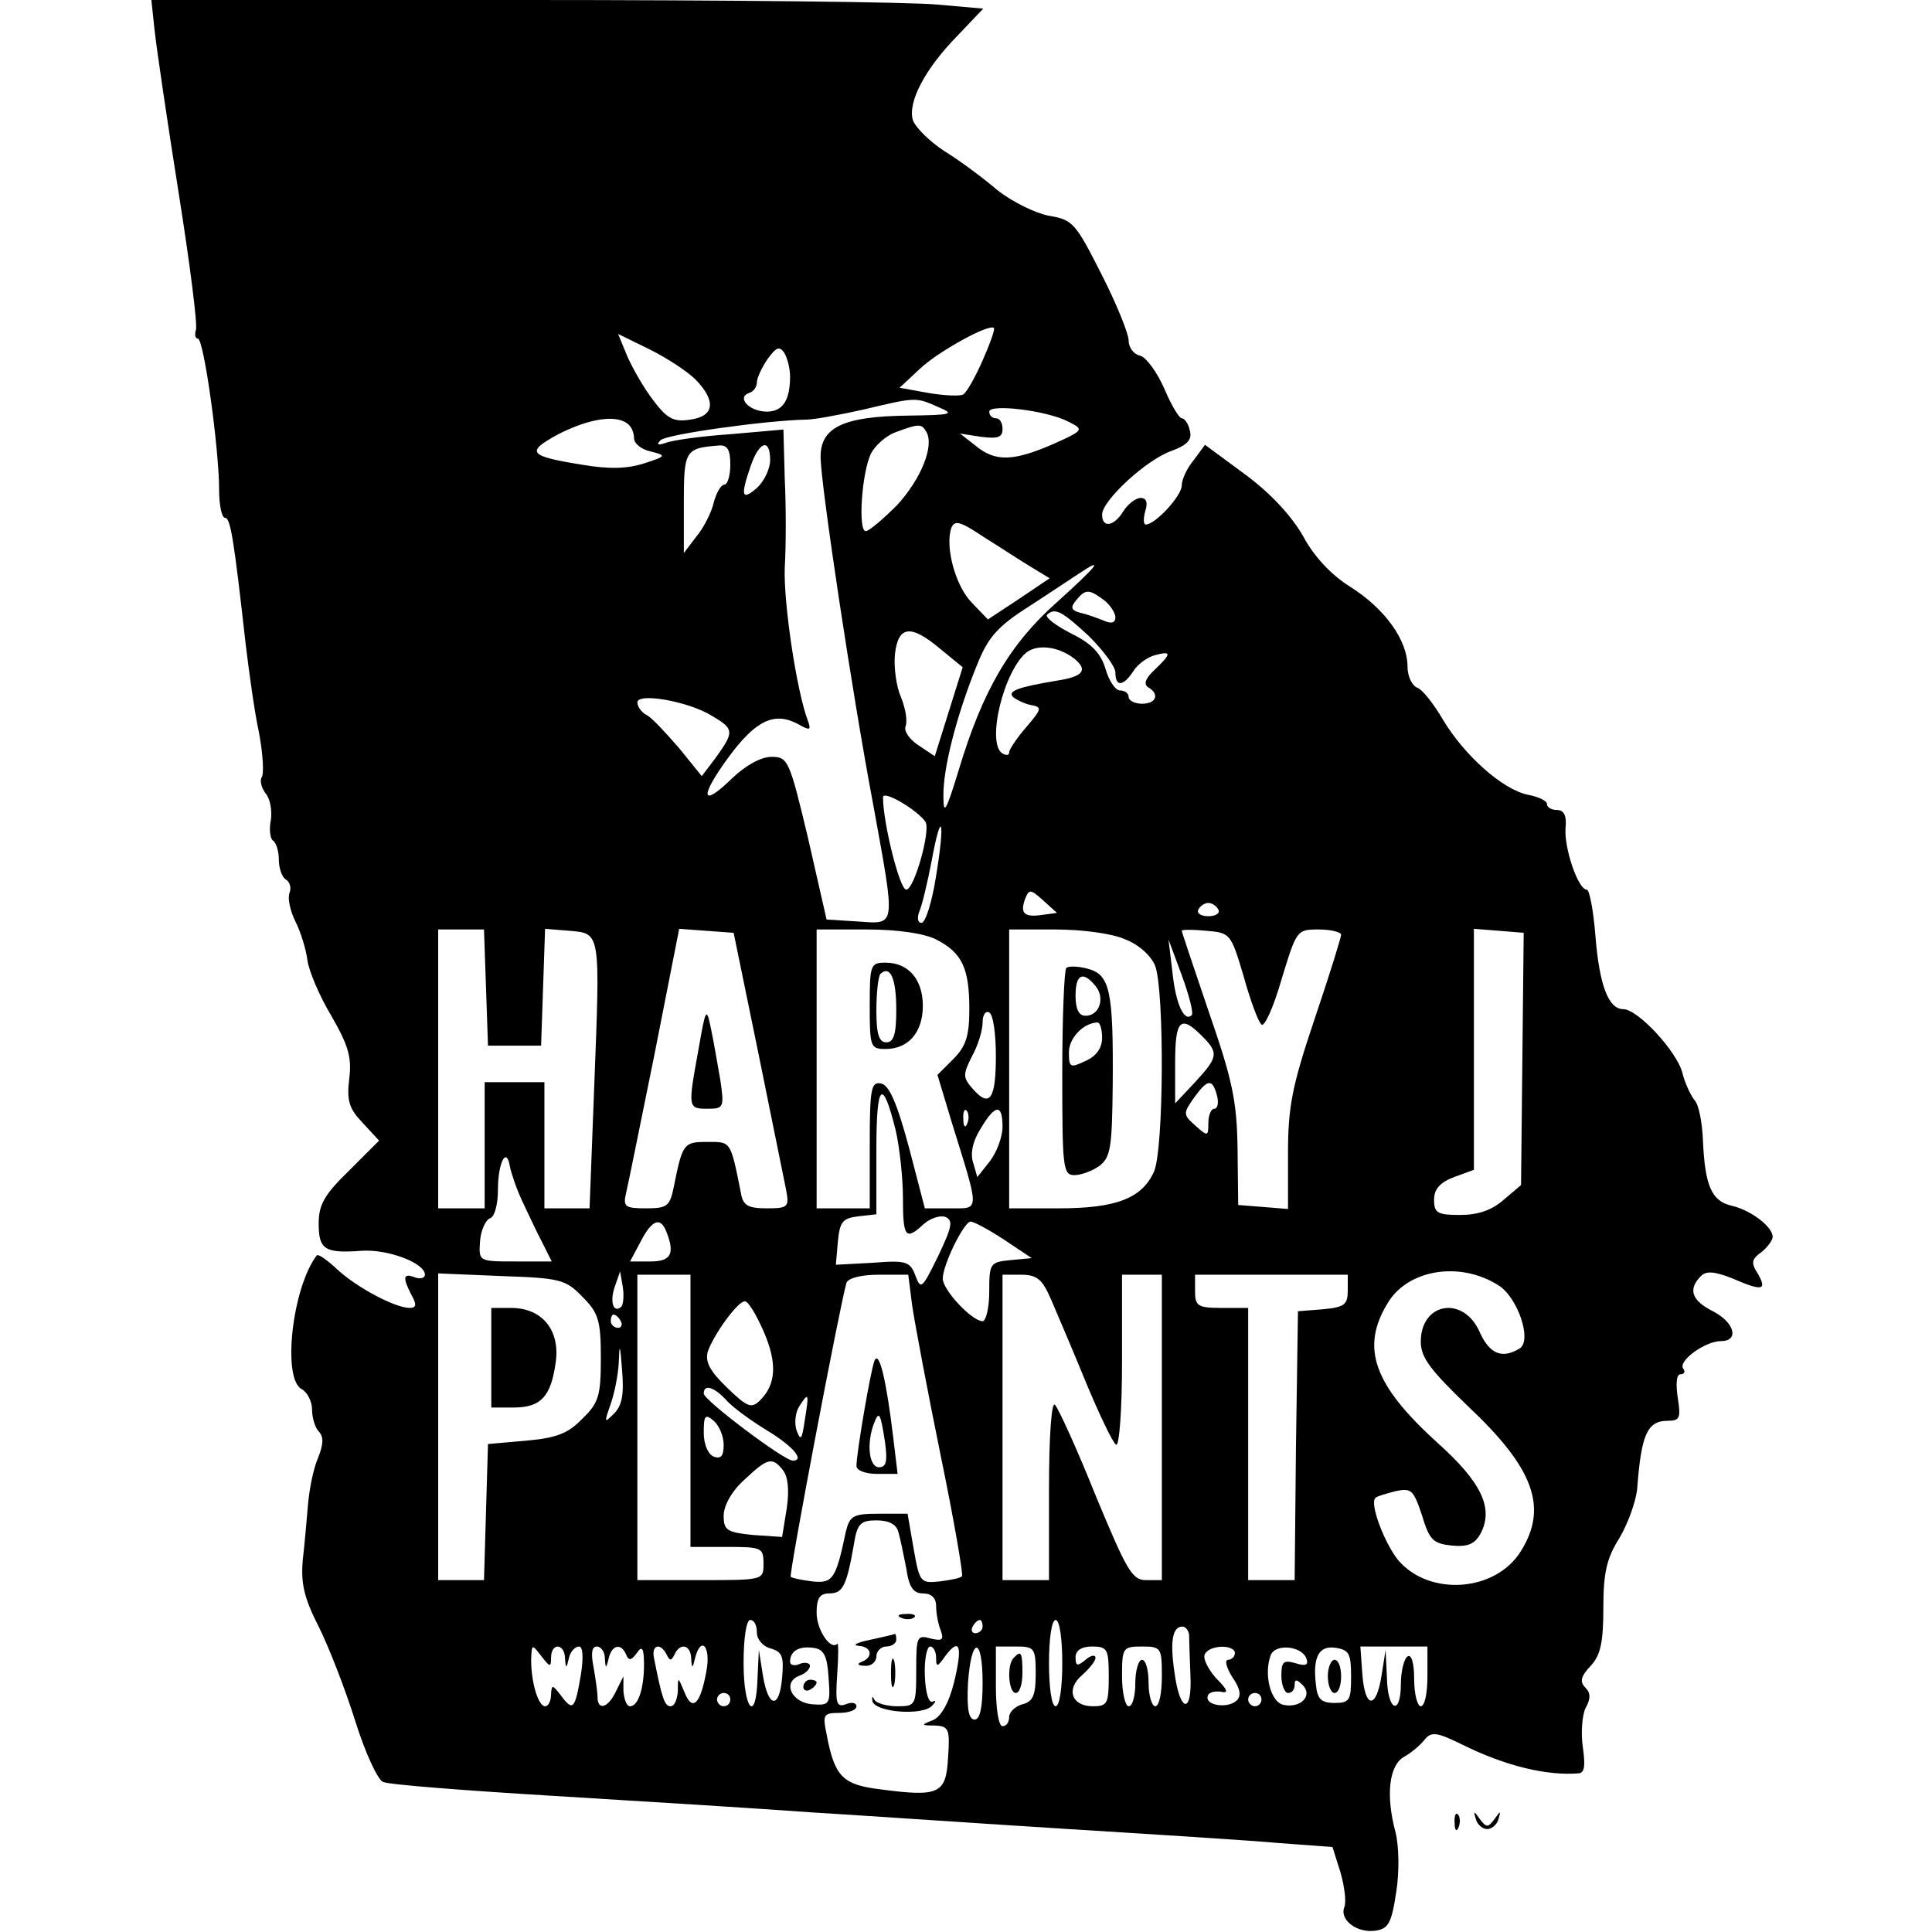 <?xml version="1.0" standalone="no"?>
<!DOCTYPE svg PUBLIC "-//W3C//DTD SVG 20010904//EN"
 "http://www.w3.org/TR/2001/REC-SVG-20010904/DTD/svg10.dtd">
<svg version="1.0" xmlns="http://www.w3.org/2000/svg"
 width="291pt" height="291pt" viewBox="0 0 291 291"
 preserveAspectRatio="xMidYMid meet">
<g transform="translate(0,291) scale(0.1,-0.1)"
fill="#000000" stroke="none">
<path d="M233 2863 c3 -27 19 -136 36 -243 17 -107 29 -201 26 -207 -2 -7 -1
-13 3 -13 9 0 32 -166 32 -227 0 -24 4 -43 9 -43 8 0 13 -29 31 -190 5 -41 13
-101 20 -133 6 -32 8 -63 4 -68 -3 -5 0 -16 6 -24 7 -8 10 -26 8 -40 -3 -14
-1 -28 3 -31 5 -3 9 -16 9 -29 0 -13 5 -27 11 -30 6 -4 8 -13 5 -20 -3 -8 1
-27 9 -43 8 -16 16 -42 18 -58 2 -16 18 -54 36 -84 26 -45 31 -63 27 -95 -4
-33 0 -45 20 -66 l25 -27 -45 -45 c-37 -36 -46 -51 -46 -80 0 -39 9 -45 64
-41 39 3 96 -18 96 -36 0 -5 -7 -7 -15 -4 -18 7 -19 0 -5 -27 8 -14 7 -19 -3
-19 -22 0 -80 31 -109 58 -15 14 -29 24 -31 21 -37 -49 -52 -185 -23 -201 9
-5 16 -19 16 -31 0 -13 5 -28 10 -33 8 -8 7 -20 -1 -40 -7 -16 -13 -47 -15
-69 -2 -22 -5 -60 -8 -85 -3 -35 2 -57 24 -100 15 -30 40 -94 55 -142 15 -48
34 -89 42 -92 8 -4 124 -13 257 -21 132 -8 309 -19 391 -25 83 -5 256 -17 385
-25 129 -8 272 -17 316 -21 l81 -6 12 -38 c6 -21 9 -44 6 -52 -8 -20 19 -40
47 -36 19 3 24 11 31 58 5 31 4 70 -1 90 -15 56 -10 101 13 114 11 6 25 18 31
26 10 12 18 11 55 -7 66 -33 129 -48 177 -44 9 1 10 12 6 40 -3 21 -1 47 4 58
8 14 8 23 0 31 -9 9 -7 17 8 33 15 16 19 36 19 88 0 52 5 74 24 104 13 22 25
55 27 75 6 81 15 102 46 102 18 0 20 4 15 35 -3 20 -2 35 4 35 6 0 8 4 4 9 -7
12 34 41 57 41 28 0 21 28 -12 45 -32 16 -38 33 -18 53 8 8 20 7 46 -3 46 -20
54 -19 40 6 -11 17 -10 22 5 33 9 7 17 18 17 23 0 15 -32 40 -62 47 -30 7 -40
30 -43 98 -1 26 -6 53 -12 60 -6 7 -15 26 -19 42 -8 32 -67 96 -89 96 -22 0
-36 35 -42 111 -3 38 -9 69 -13 69 -13 0 -34 62 -32 92 2 19 -2 28 -13 28 -8
0 -15 4 -15 9 0 5 -13 11 -29 14 -38 8 -95 59 -127 112 -14 24 -31 46 -39 49
-8 3 -15 17 -15 32 0 40 -34 87 -86 120 -29 18 -55 46 -71 76 -17 30 -48 64
-87 93 l-61 45 -17 -23 c-10 -12 -18 -29 -18 -38 0 -16 -40 -59 -54 -59 -4 0
-4 9 -1 20 4 13 2 20 -7 20 -7 0 -19 -9 -26 -20 -14 -23 -32 -26 -32 -5 0 21
67 83 105 96 24 9 31 17 27 31 -2 10 -8 18 -12 18 -4 0 -16 20 -26 44 -11 25
-27 47 -36 50 -10 2 -18 12 -18 23 0 10 -18 55 -41 100 -39 77 -43 82 -79 88
-21 4 -55 21 -77 38 -21 18 -57 45 -80 59 -23 15 -44 36 -48 47 -8 27 18 77
67 127 l39 41 -68 6 c-37 4 -319 7 -626 7 l-559 0 5 -47z m1247 -496 c-11 -25
-24 -48 -29 -51 -4 -3 -28 -2 -52 2 l-44 8 30 28 c27 26 105 69 112 62 2 -2
-6 -24 -17 -49z m-432 -29 c31 -32 28 -55 -8 -60 -25 -4 -35 1 -56 29 -14 18
-31 48 -39 66 l-14 34 47 -23 c26 -13 57 -33 70 -46z m142 5 c0 -36 -11 -53
-35 -53 -26 0 -46 21 -27 28 7 2 12 9 12 16 0 6 7 22 16 35 13 18 18 20 25 10
5 -8 9 -24 9 -36z m223 -46 c26 -11 21 -12 -45 -13 -99 -1 -133 -18 -132 -64
1 -44 47 -352 80 -526 33 -182 34 -176 -23 -172 l-48 3 -28 123 c-28 117 -30
122 -55 122 -16 0 -39 -13 -59 -32 -47 -46 -50 -29 -6 31 41 56 69 69 104 51
19 -11 21 -10 16 4 -17 44 -37 178 -35 231 2 33 2 93 0 134 l-2 74 -80 -7
c-44 -3 -87 -9 -97 -13 -12 -4 -15 -3 -8 4 9 9 161 30 220 31 11 0 49 7 85 15
80 19 79 19 113 4z m196 -22 c24 -12 24 -13 -23 -34 -60 -26 -87 -27 -117 -2
l-23 18 32 -5 c25 -3 32 -1 32 12 0 9 -4 16 -10 16 -5 0 -10 4 -10 10 0 12 86
2 119 -15z m-664 -3 c6 -4 10 -14 10 -22 0 -8 11 -17 25 -20 24 -6 24 -7 -10
-18 -25 -8 -52 -9 -93 -2 -81 13 -86 19 -36 46 45 23 86 30 104 16z m450 -12
c13 -21 -8 -72 -44 -111 -21 -21 -42 -39 -47 -39 -12 0 -6 89 8 117 6 12 23
27 37 32 35 13 39 13 46 1z m-295 -50 c0 -16 -4 -30 -9 -30 -5 0 -12 -12 -16
-27 -3 -14 -15 -38 -26 -51 l-19 -25 0 76 c0 79 2 82 53 86 13 1 17 -7 17 -29z
m60 7 c0 -13 -9 -32 -20 -42 -23 -20 -25 -12 -9 34 13 37 29 41 29 8z m393
-161 l28 -17 -46 -31 -47 -31 -24 25 c-25 25 -41 85 -31 113 5 12 13 10 49
-14 24 -15 56 -36 71 -45z m39 -53 c-71 -63 -112 -133 -148 -253 -19 -62 -23
-69 -23 -40 -1 42 20 123 50 197 17 43 31 59 78 89 31 20 65 43 76 50 39 26
29 13 -33 -43z m71 3 c9 -7 17 -19 17 -26 0 -8 -6 -10 -17 -5 -10 4 -26 10
-36 12 -14 4 -15 8 -6 19 14 17 19 17 42 0z m-23 -54 c22 -22 40 -46 40 -55 0
-22 12 -21 27 2 6 10 21 21 32 24 26 7 26 3 0 -22 -13 -12 -17 -21 -10 -26 18
-10 13 -25 -9 -25 -11 0 -20 5 -20 10 0 6 -6 10 -13 10 -7 0 -17 15 -22 33 -7
23 -21 38 -52 53 -23 12 -39 24 -36 28 12 11 22 6 63 -32z m-223 -20 l33 -27
-21 -67 -21 -67 -24 16 c-14 9 -23 22 -20 29 3 8 0 27 -7 44 -7 16 -11 45 -9
65 5 43 24 45 69 7z m201 -14 c21 -17 14 -27 -25 -33 -60 -10 -76 -16 -67 -25
5 -4 17 -10 27 -12 17 -3 16 -6 -7 -33 -14 -16 -26 -34 -26 -38 0 -5 -4 -5
-10 -2 -25 15 2 126 37 153 17 12 48 8 71 -10z m-546 -86 c34 -20 34 -24 7
-62 l-22 -29 -34 42 c-20 23 -41 46 -49 50 -8 4 -14 13 -14 19 0 15 76 2 112
-20z m322 -160 c8 -13 -17 -102 -29 -102 -10 0 -35 101 -35 139 0 12 53 -20
64 -37z m16 -81 c-6 -39 -16 -71 -22 -71 -6 0 -7 8 -3 18 4 9 12 43 18 74 15
82 21 64 7 -21z m160 -59 c-27 -4 -34 2 -26 24 6 15 8 15 27 -2 l21 -19 -22
-3z m265 8 c3 -5 -3 -10 -15 -10 -12 0 -18 5 -15 10 3 6 10 10 15 10 5 0 12
-4 15 -10z m-1103 -117 l3 -88 40 0 40 0 3 88 3 88 37 -3 c47 -4 46 -1 37
-235 l-7 -183 -34 0 -34 0 0 95 0 95 -45 0 -45 0 0 -95 0 -95 -35 0 -35 0 0
210 0 210 35 0 34 0 3 -87z m410 -98 c20 -99 39 -192 42 -207 5 -26 3 -28 -29
-28 -28 0 -36 4 -39 23 -16 80 -15 77 -51 77 -35 0 -37 -2 -50 -67 -6 -30 -10
-33 -42 -33 -31 0 -35 2 -30 23 3 12 22 107 43 210 l37 188 41 -3 41 -3 37
-180z m268 170 c39 -20 50 -43 50 -105 0 -40 -5 -56 -24 -75 l-24 -24 22 -73
c42 -135 42 -128 -2 -128 l-39 0 -24 92 c-18 67 -30 94 -42 96 -15 3 -17 -8
-17 -92 l0 -96 -40 0 -40 0 0 210 0 210 75 0 c48 0 87 -6 105 -15z m285 0 c21
-8 39 -25 45 -40 14 -38 13 -278 -2 -310 -18 -40 -57 -55 -143 -55 l-75 0 0
210 0 210 70 0 c39 0 86 -6 105 -15z m178 -55 c10 -36 22 -69 27 -73 4 -5 18
25 30 67 23 75 23 76 56 76 19 0 34 -4 34 -8 0 -4 -18 -62 -40 -127 -34 -101
-40 -132 -40 -203 l0 -83 -37 3 -38 3 -1 85 c-1 72 -8 104 -43 205 -22 65 -41
121 -41 123 0 2 17 2 37 0 36 -3 37 -4 56 -68z m420 -125 l-2 -190 -26 -22
c-18 -16 -39 -23 -66 -23 -34 0 -39 3 -39 23 0 16 9 26 30 34 l30 11 0 182 0
181 38 -3 37 -3 -2 -190z m-498 66 c-11 -11 -24 16 -29 64 l-6 50 20 -54 c11
-30 18 -57 15 -60z m-295 -61 c0 -65 -9 -79 -34 -51 -16 18 -16 22 -2 50 9 16
16 39 16 51 0 12 5 18 10 15 6 -3 10 -33 10 -65z m310 30 c26 -26 25 -32 -10
-70 l-30 -32 0 61 c0 65 8 73 40 41z m23 -90 c3 -11 1 -20 -4 -20 -5 0 -9 -10
-9 -22 0 -20 -1 -20 -20 -3 -18 16 -18 18 -2 41 21 29 28 30 35 4z m-484 -52
c6 -26 11 -72 11 -102 0 -60 4 -65 31 -40 10 9 25 14 33 11 12 -5 10 -15 -11
-59 -24 -49 -26 -51 -34 -30 -8 22 -14 24 -64 20 l-56 -3 3 35 c3 30 7 35 31
38 l27 3 0 97 c0 101 9 110 29 30z m108 10 c-3 -8 -6 -5 -6 6 -1 11 2 17 5 13
3 -3 4 -12 1 -19z m53 -5 c0 -16 -9 -39 -19 -52 l-19 -24 -6 21 c-5 14 -1 33
11 52 22 37 33 38 33 3z m-723 -113 c9 -19 22 -47 30 -62 l14 -28 -55 0 c-55
0 -55 0 -53 30 1 16 8 32 15 35 7 2 12 21 12 43 0 41 13 66 18 35 2 -10 10
-34 19 -53z m217 -46 c13 -33 6 -44 -24 -44 l-31 0 16 30 c17 33 30 38 39 14z
m508 -11 l42 -28 -32 -3 c-31 -3 -32 -5 -32 -48 0 -24 -5 -44 -10 -44 -16 0
-60 47 -60 64 0 21 32 86 42 86 5 0 27 -12 50 -27z m745 -69 c29 -18 51 -83
32 -95 -26 -16 -45 -9 -60 24 -24 56 -89 46 -89 -14 0 -24 15 -43 71 -97 99
-93 121 -152 80 -218 -38 -62 -138 -69 -185 -14 -21 26 -44 87 -34 94 1 2 15
6 30 10 24 5 27 2 40 -37 11 -37 17 -42 45 -45 24 -2 34 2 43 18 20 38 2 77
-65 137 -96 87 -116 143 -75 210 30 51 109 64 167 27z m-1380 -17 c24 -24 28
-35 28 -92 0 -57 -3 -68 -28 -92 -21 -22 -39 -29 -85 -33 l-57 -5 -3 -102 -3
-103 -34 0 -35 0 0 231 0 231 95 -4 c88 -3 97 -5 122 -31z m59 -15 c-12 -11
-18 7 -10 30 l8 23 4 -23 c2 -13 1 -26 -2 -30z m104 -157 l0 -205 55 0 c52 0
55 -1 55 -25 0 -25 0 -25 -95 -25 l-95 0 0 230 0 230 40 0 40 0 0 -205z m334
158 c4 -27 23 -128 43 -226 20 -97 34 -179 32 -181 -2 -3 -18 -6 -34 -8 -29
-3 -30 -1 -39 50 l-9 52 -43 0 c-39 0 -44 -3 -50 -27 -15 -72 -20 -78 -50 -75
-16 2 -31 5 -33 7 -3 4 74 409 84 443 3 7 22 12 49 12 l44 0 6 -47z m209 10
c9 -21 33 -77 53 -126 20 -48 40 -90 45 -93 5 -3 9 54 9 125 l0 131 30 0 30 0
0 -230 0 -230 -24 0 c-21 0 -29 15 -76 128 -28 70 -56 131 -61 136 -5 6 -9
-45 -9 -127 l0 -137 -35 0 -35 0 0 230 0 230 28 0 c24 0 32 -7 45 -37z m447
13 c0 -21 -5 -25 -37 -28 l-38 -3 -3 -202 -2 -203 -35 0 -35 0 0 205 0 205
-40 0 c-36 0 -40 3 -40 25 l0 25 115 0 115 0 0 -24z m-880 -61 c21 -48 19 -80
-5 -104 -13 -13 -19 -11 -50 19 -26 25 -33 39 -29 54 9 26 45 76 56 76 5 0 17
-20 28 -45z m-215 15 c3 -5 1 -10 -4 -10 -6 0 -11 5 -11 10 0 6 2 10 4 10 3 0
8 -4 11 -10z m-10 -139 c-15 -15 -15 -14 -6 12 6 16 12 45 13 65 1 30 2 28 5
-12 3 -36 0 -53 -12 -65z m170 19 c10 -11 38 -31 61 -45 38 -23 57 -45 38 -45
-13 0 -134 91 -134 101 0 15 16 10 35 -11z m117 -30 c-4 -28 -6 -31 -12 -15
-4 11 -2 28 4 37 14 22 15 20 8 -22z m-122 -36 c0 -17 -4 -22 -15 -18 -9 4
-15 19 -15 36 0 26 2 29 15 18 8 -7 15 -23 15 -36z m89 -38 c8 -10 10 -30 6
-58 l-7 -43 -44 3 c-39 4 -44 7 -44 29 0 15 12 37 31 54 35 33 42 35 58 15z
m174 -93 c3 -10 8 -35 12 -55 4 -29 11 -38 25 -38 13 0 20 -7 20 -19 0 -11 3
-27 7 -37 5 -14 2 -16 -15 -12 -21 6 -22 3 -22 -48 0 -53 -1 -54 -29 -54 -16
0 -32 5 -34 10 -3 6 -4 5 -3 -2 3 -17 76 -23 90 -7 6 6 6 9 1 6 -6 -3 -11 13
-12 39 -1 24 3 44 8 44 5 0 9 -8 9 -17 0 -15 2 -14 14 3 22 29 26 14 13 -40
-8 -32 -20 -52 -32 -57 -18 -7 -18 -8 3 -8 21 -1 23 -5 20 -48 -3 -55 -13 -60
-103 -48 -56 7 -68 19 -80 83 -6 29 -5 32 19 32 14 0 26 4 26 10 0 5 -7 7 -16
3 -14 -5 -16 1 -13 45 2 28 2 49 0 46 -10 -10 -31 21 -31 47 0 22 5 29 19 29
20 0 26 10 37 73 5 32 10 37 34 37 19 0 30 -6 33 -17z m-213 -152 c0 -10 9
-21 21 -24 17 -5 20 -12 17 -44 -4 -48 -21 -46 -29 4 l-6 38 -2 -42 c-2 -70
-21 -49 -21 22 0 37 4 65 10 65 6 0 10 -8 10 -19z m340 9 c0 -5 -5 -10 -11
-10 -5 0 -7 5 -4 10 3 6 8 10 11 10 2 0 4 -4 4 -10z m120 -55 c0 -37 -4 -65
-10 -65 -6 0 -10 28 -10 65 0 37 4 65 10 65 6 0 10 -28 10 -65z m191 43 c0 -7
1 -34 2 -61 3 -60 -16 -57 -24 4 -7 47 -3 69 12 69 5 0 9 -6 10 -12z m-961
-35 c0 23 20 22 21 0 1 -17 2 -17 6 0 2 9 9 17 15 17 6 0 7 -16 3 -42 -9 -53
-12 -56 -30 -32 -13 17 -14 17 -15 2 0 -10 -4 -18 -9 -18 -10 0 -21 35 -21 70
1 24 1 24 15 6 13 -17 15 -18 15 -3z m81 0 c1 -17 2 -17 6 0 5 20 19 22 26 5
4 -10 8 -9 16 2 8 12 11 8 11 -17 0 -37 -9 -63 -21 -63 -5 0 -9 10 -10 23 l0
22 -11 -22 c-12 -26 -28 -30 -28 -9 0 7 -3 28 -6 45 -4 20 -3 31 5 31 6 0 12
-8 12 -17z m93 5 c5 -10 7 -10 12 0 8 18 24 15 25 -5 1 -17 2 -17 6 0 9 34 24
17 17 -20 -9 -50 -21 -62 -33 -32 -10 24 -10 24 -10 2 -1 -13 -5 -23 -11 -23
-9 0 -13 12 -25 73 -4 20 10 23 19 5z m244 -35 c3 -40 2 -42 -25 -40 -31 3
-45 33 -19 43 9 3 16 10 16 15 0 4 -7 6 -15 3 -8 -4 -15 -2 -15 3 0 16 13 24
35 21 16 -2 21 -12 23 -45z m232 -8 c0 -37 -4 -55 -12 -55 -9 0 -12 16 -10 55
5 71 22 71 22 0z m80 14 c0 -32 -4 -42 -20 -46 -11 -3 -20 -12 -20 -19 0 -8
-4 -14 -10 -14 -6 0 -10 27 -10 60 l0 60 30 0 c28 0 30 -2 30 -41z m110 -4 c0
-41 -2 -45 -24 -45 -32 0 -41 26 -16 47 11 10 20 21 20 26 0 5 -7 4 -15 -3
-12 -10 -15 -10 -15 4 0 10 9 16 25 16 23 0 25 -4 25 -45z m80 0 c0 -25 -4
-45 -10 -45 -5 0 -10 16 -10 35 0 19 -4 35 -10 35 -5 0 -10 -16 -10 -35 0 -19
-4 -35 -10 -35 -5 0 -10 20 -10 45 0 43 1 45 30 45 29 0 30 -2 30 -45z m110
35 c0 -5 -5 -10 -10 -10 -6 0 -3 -11 6 -26 12 -17 14 -28 7 -35 -13 -13 -48
-8 -44 6 1 6 10 8 19 7 13 -3 12 2 -7 21 -12 14 -20 30 -16 36 8 14 45 14 45
1z m108 -9 c3 -9 -2 -11 -17 -6 -18 5 -21 2 -21 -19 0 -14 5 -26 10 -26 6 0
10 5 10 12 0 9 3 9 12 0 16 -16 -3 -35 -28 -30 -20 3 -31 46 -20 75 7 18 48
14 54 -6z m67 -26 c0 -36 -2 -40 -25 -40 -20 0 -26 6 -28 28 -5 42 5 59 30 55
20 -3 23 -9 23 -43z m115 0 c0 -25 -4 -45 -10 -45 -5 0 -10 18 -10 41 0 24 -4
38 -10 34 -5 -3 -10 -22 -10 -41 0 -49 -20 -42 -21 9 l-2 42 -6 -38 c-8 -52
-25 -51 -29 1 l-3 42 50 0 51 0 0 -45z m-1050 -35 c0 -5 -4 -10 -10 -10 -5 0
-10 5 -10 10 0 6 5 10 10 10 6 0 10 -4 10 -10z m800 0 c0 -5 -4 -10 -10 -10
-5 0 -10 5 -10 10 0 6 5 10 10 10 6 0 10 -4 10 -10z"/>
<path d="M1052 1329 c-16 -88 -16 -89 14 -89 24 0 25 2 19 43 -4 23 -10 58
-14 77 -7 34 -8 32 -19 -31z"/>
<path d="M1310 1395 c0 -62 1 -65 24 -65 34 0 56 25 56 65 0 40 -22 65 -56 65
-23 0 -24 -3 -24 -65z m40 -6 c0 -37 -4 -49 -15 -49 -11 0 -15 12 -15 48 0 27
3 52 6 55 15 14 24 -7 24 -54z"/>
<path d="M1606 1452 c-3 -3 -6 -74 -6 -159 0 -141 1 -153 18 -153 10 0 27 6
38 14 17 13 19 28 20 123 1 141 -4 165 -38 174 -15 4 -29 4 -32 1z m44 -27
c15 -18 6 -45 -15 -45 -10 0 -15 10 -15 30 0 33 11 38 30 15z m10 -78 c0 -16
-9 -28 -25 -35 -23 -11 -25 -10 -25 13 0 21 21 44 43 45 4 0 7 -11 7 -23z"/>
<path d="M740 865 l0 -75 34 0 c41 0 56 17 63 68 7 49 -21 82 -67 82 l-30 0 0
-75z"/>
<path d="M1317 860 c-6 -16 -27 -139 -27 -158 0 -7 14 -12 31 -12 l31 0 -7 58
c-10 83 -21 130 -28 112z m16 -122 c4 -29 2 -38 -9 -38 -15 0 -19 35 -8 65 8
21 10 18 17 -27z"/>
<path d="M1358 473 c7 -3 16 -2 19 1 4 3 -2 6 -13 5 -11 0 -14 -3 -6 -6z"/>
<path d="M1310 440 c-19 -4 -27 -8 -17 -9 20 -1 23 -17 5 -24 -8 -3 -6 -6 5
-6 9 -1 17 6 17 14 0 8 7 15 15 15 8 0 15 5 15 10 0 6 -1 9 -2 9 -2 -1 -19 -5
-38 -9z"/>
<path d="M1342 390 c0 -19 2 -27 5 -17 2 9 2 25 0 35 -3 9 -5 1 -5 -18z"/>
<path d="M1210 369 c0 -5 5 -7 10 -4 6 3 10 8 10 11 0 2 -4 4 -10 4 -5 0 -10
-5 -10 -11z"/>
<path d="M1527 413 c-11 -10 -8 -53 3 -53 6 0 10 14 10 30 0 31 -2 35 -13 23z"/>
<path d="M2000 385 c0 -14 5 -25 10 -25 6 0 10 11 10 25 0 14 -4 25 -10 25 -5
0 -10 -11 -10 -25z"/>
<path d="M2191 164 c0 -11 3 -14 6 -6 3 7 2 16 -1 19 -3 4 -6 -2 -5 -13z"/>
<path d="M2223 170 c2 -8 10 -15 17 -15 7 0 15 7 17 15 4 13 3 13 -6 0 -10
-13 -12 -13 -22 0 -9 13 -10 13 -6 0z"/>
</g>
</svg>
